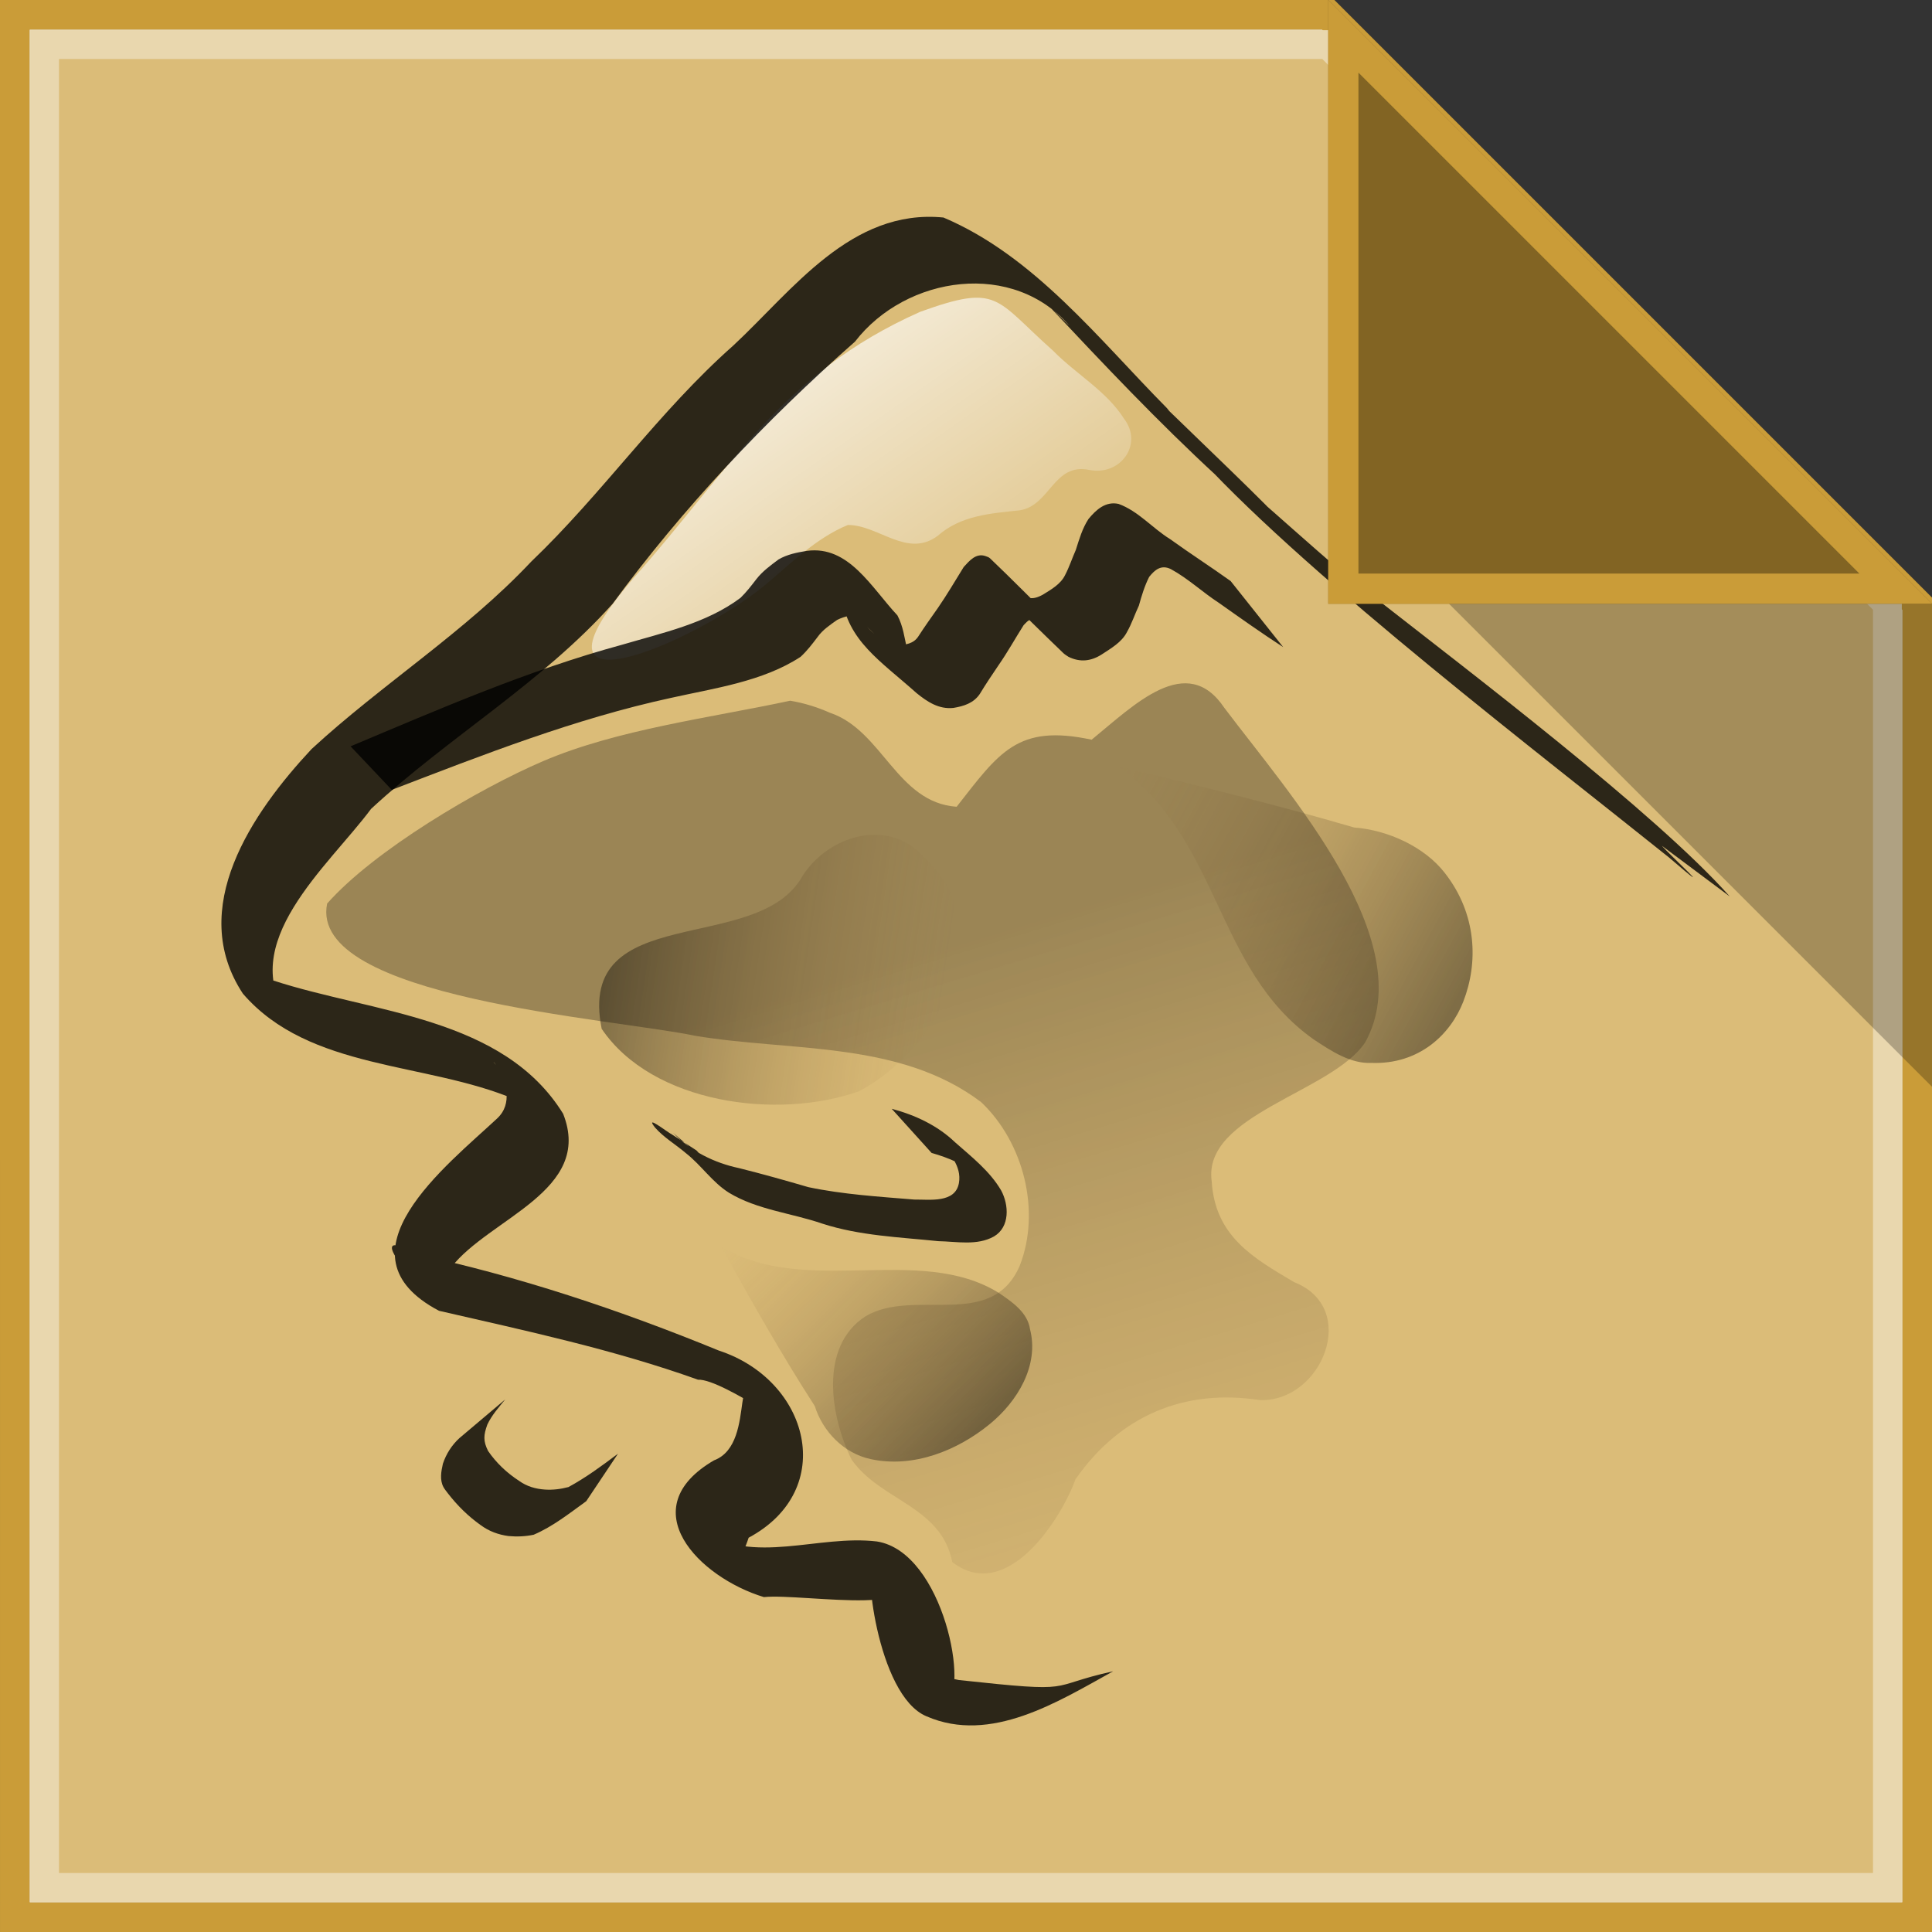<?xml version="1.0" encoding="UTF-8" standalone="no"?>
<!-- Created with Inkscape (http://www.inkscape.org/) -->

<svg
   xmlns:dc="http://purl.org/dc/elements/1.1/"
   xmlns:cc="http://creativecommons.org/ns#"
   xmlns:rdf="http://www.w3.org/1999/02/22-rdf-syntax-ns#"
   xmlns:svg="http://www.w3.org/2000/svg"
   xmlns="http://www.w3.org/2000/svg"
   xmlns:xlink="http://www.w3.org/1999/xlink"
   xmlns:sodipodi="http://sodipodi.sourceforge.net/DTD/sodipodi-0.dtd"
   xmlns:inkscape="http://www.inkscape.org/namespaces/inkscape"
   width="64"
   height="64"
   id="svg2"
   version="1.1"
   inkscape:version="0.48.4 r9939"
   sodipodi:docname="inkscape.svg">
  <rect width="100%" height="100%" fill="#333333" stroke="none"/>
  <defs
     id="defs4">
    <inkscape:perspective
       sodipodi:type="inkscape:persp3d"
       inkscape:vp_x="-7.7001276 : 37.974237 : 1"
       inkscape:vp_y="0 : 1000 : 0"
       inkscape:vp_z="30.411512 : 39.036324 : 1"
       inkscape:persp3d-origin="32 : 21.333333 : 1"
       id="perspective3852" />
    <linearGradient
       gradientTransform="matrix(0.058,0,0,0.053,-1.575,-1.417)"
       xlink:href="#linearGradient4038"
       id="linearGradient4950"
       y1="212"
       y2="100"
       gradientUnits="userSpaceOnUse"
       x2="0" />
    <linearGradient
       id="linearGradient4038">
      <stop
         offset="0"
         style="stop-color:#ff8900"
         id="stop12" />
      <stop
         offset="1"
         style="stop-color:#ffa53d"
         id="stop14" />
    </linearGradient>
    <linearGradient
       x1="66.3"
       y1="62.345"
       x2="83.324"
       y2="117.095"
       id="linearGradient3698"
       xlink:href="#linearGradient3599"
       gradientUnits="userSpaceOnUse"
       gradientTransform="matrix(0.767,0,0,0.767,-0.815,-3.739)" />
    <linearGradient
       id="linearGradient3599">
      <stop
         id="stop3601"
         style="stop-color:#000000;stop-opacity:0.42"
         offset="0" />
      <stop
         id="stop3603"
         style="stop-color:#98713b;stop-opacity:0"
         offset="1" />
    </linearGradient>
    <linearGradient
       x1="41.531"
       y1="65.389"
       x2="62.394"
       y2="68.389"
       id="linearGradient3701"
       xlink:href="#linearGradient3599"
       gradientUnits="userSpaceOnUse"
       gradientTransform="matrix(0.767,0,0,0.767,-0.815,-3.739)" />
    <linearGradient
       id="linearGradient3157">
      <stop
         id="stop3159"
         style="stop-color:#000000;stop-opacity:0.42"
         offset="0" />
      <stop
         id="stop3161"
         style="stop-color:#98713b;stop-opacity:0"
         offset="1" />
    </linearGradient>
    <linearGradient
       x1="59.71"
       y1="23.205"
       x2="74.153"
       y2="43.248"
       id="linearGradient3703"
       xlink:href="#linearGradient3581"
       gradientUnits="userSpaceOnUse"
       gradientTransform="matrix(0.767,0,0,0.767,-0.815,-3.739)" />
    <linearGradient
       id="linearGradient3581">
      <stop
         id="stop3583"
         style="stop-color:#ffffff;stop-opacity:1"
         offset="0" />
      <stop
         id="stop3585"
         style="stop-color:#ffffff;stop-opacity:0"
         offset="1" />
    </linearGradient>
    <linearGradient
       x1="62.75"
       y1="96.263"
       x2="49"
       y2="82.75"
       id="linearGradient3705"
       xlink:href="#linearGradient3599"
       gradientUnits="userSpaceOnUse"
       gradientTransform="matrix(0.767,0,0,0.767,-0.815,-3.739)" />
    <linearGradient
       id="linearGradient3168">
      <stop
         id="stop3170"
         style="stop-color:#000000;stop-opacity:0.42"
         offset="0" />
      <stop
         id="stop3172"
         style="stop-color:#98713b;stop-opacity:0"
         offset="1" />
    </linearGradient>
    <linearGradient
       x1="62.75"
       y1="96.263"
       x2="49"
       y2="82.75"
       id="linearGradient3707"
       xlink:href="#linearGradient3599"
       gradientUnits="userSpaceOnUse"
       gradientTransform="matrix(0.386,0.799,0.884,-0.165,-36.613,11.166)" />
    <linearGradient
       id="linearGradient3175">
      <stop
         id="stop3177"
         style="stop-color:#000000;stop-opacity:0.42"
         offset="0" />
      <stop
         id="stop3179"
         style="stop-color:#98713b;stop-opacity:0"
         offset="1" />
    </linearGradient>
    <linearGradient
       x1="57.901"
       y1="106.709"
       x2="114.439"
       y2="49.359"
       id="linearGradient3873"
       xlink:href="#linearGradient3674"
       gradientUnits="userSpaceOnUse"
       gradientTransform="matrix(0.932,-0.362,0.362,0.932,-40.795,-6.695)" />
    <linearGradient
       id="linearGradient3674">
      <stop
         id="stop3676"
         style="stop-color:#000000;stop-opacity:1"
         offset="0" />
      <stop
         id="stop3678"
         style="stop-color:#000000;stop-opacity:0"
         offset="1" />
    </linearGradient>
    <filter
       color-interpolation-filters="sRGB"
       id="filter3751">
      <feGaussianBlur
         id="feGaussianBlur3753"
         stdDeviation="0.794" />
    </filter>
    <linearGradient
       x1="144.826"
       y1="95.799"
       x2="144.826"
       y2="108.343"
       id="linearGradient3969"
       xlink:href="#linearGradient3581-7"
       gradientUnits="userSpaceOnUse"
       gradientTransform="matrix(1,0,0,1.116,0.062,-9.999)" />
    <linearGradient
       id="linearGradient3581-7">
      <stop
         id="stop3583-1"
         style="stop-color:#ffffff;stop-opacity:1"
         offset="0" />
      <stop
         id="stop3585-0"
         style="stop-color:#ffffff;stop-opacity:0"
         offset="1" />
    </linearGradient>
    <linearGradient
       x1="144.826"
       y1="95.799"
       x2="144.826"
       y2="108.343"
       id="linearGradient3971"
       xlink:href="#linearGradient3581-7"
       gradientUnits="userSpaceOnUse"
       gradientTransform="matrix(-1,0,0,1.116,289.714,-9.999)" />
    <linearGradient
       id="linearGradient3217">
      <stop
         id="stop3219"
         style="stop-color:#ffffff;stop-opacity:1"
         offset="0" />
      <stop
         id="stop3221"
         style="stop-color:#ffffff;stop-opacity:0"
         offset="1" />
    </linearGradient>
    <linearGradient
       x1="144.873"
       y1="97.697"
       x2="144.873"
       y2="99.775"
       id="linearGradient3973"
       xlink:href="#BlackTransparent"
       gradientUnits="userSpaceOnUse" />
    <linearGradient
       id="BlackTransparent"
       gradientUnits="userSpaceOnUse">
      <stop
         id="stop12-4"
         style="stop-color:#000000;stop-opacity:1"
         offset="0" />
      <stop
         id="stop14-9"
         style="stop-color:#000000;stop-opacity:0"
         offset="1" />
    </linearGradient>
    <linearGradient
       x1="131.291"
       y1="77.089"
       x2="153.85"
       y2="77.089"
       id="linearGradient3975"
       xlink:href="#linearGradient3501"
       gradientUnits="userSpaceOnUse" />
    <linearGradient
       id="linearGradient3501">
      <stop
         id="stop3503"
         style="stop-color:#9a3030;stop-opacity:1"
         offset="0" />
      <stop
         id="stop3505"
         style="stop-color:#5b1c1c;stop-opacity:1"
         offset="1" />
    </linearGradient>
    <linearGradient
       x1="131.291"
       y1="77.089"
       x2="153.85"
       y2="77.089"
       id="linearGradient3977"
       xlink:href="#linearGradient3509"
       gradientUnits="userSpaceOnUse" />
    <linearGradient
       id="linearGradient3509">
      <stop
         id="stop3511"
         style="stop-color:#ad1616;stop-opacity:1"
         offset="0" />
      <stop
         id="stop3513"
         style="stop-color:#4d0a0a;stop-opacity:1"
         offset="1" />
    </linearGradient>
    <filter
       x="-0.664"
       y="-0.038"
       width="2.327"
       height="1.076"
       color-interpolation-filters="sRGB"
       id="filter3526">
      <feGaussianBlur
         id="feGaussianBlur3528"
         stdDeviation="0.988" />
    </filter>
    <linearGradient
       x1="140"
       y1="88"
       x2="150"
       y2="88"
       id="linearGradient3979"
       xlink:href="#linearGradient3411"
       gradientUnits="userSpaceOnUse" />
    <linearGradient
       id="linearGradient3411">
      <stop
         id="stop3413"
         style="stop-color:#797979;stop-opacity:1"
         offset="0" />
      <stop
         id="stop3423"
         style="stop-color:#a1a1a1;stop-opacity:1"
         offset="0.219" />
      <stop
         id="stop3419"
         style="stop-color:#cdcdcd;stop-opacity:1"
         offset="0.35" />
      <stop
         id="stop3421"
         style="stop-color:#9b9b9b;stop-opacity:1"
         offset="0.472" />
      <stop
         id="stop3415"
         style="stop-color:#373737;stop-opacity:1"
         offset="1" />
    </linearGradient>
    <linearGradient
       x1="197.99"
       y1="62.225"
       x2="212.132"
       y2="62.225"
       id="linearGradient3981"
       xlink:href="#linearGradient3737"
       gradientUnits="userSpaceOnUse"
       gradientTransform="scale(0.707,1.414)" />
    <linearGradient
       id="linearGradient3737">
      <stop
         id="stop3739"
         style="stop-color:#ffffff;stop-opacity:1"
         offset="0" />
      <stop
         id="stop3741"
         style="stop-color:#ffffff;stop-opacity:0"
         offset="1" />
    </linearGradient>
    <linearGradient
       inkscape:collect="always"
       xlink:href="#BlackTransparent"
       id="linearGradient3192"
       gradientUnits="userSpaceOnUse"
       gradientTransform="matrix(1.247,0,0,1,-35.862,0)"
       x1="141"
       y1="81.75"
       x2="149"
       y2="81.75" />
    <linearGradient
       id="linearGradient3249"
       gradientUnits="userSpaceOnUse">
      <stop
         id="stop3251"
         style="stop-color:#000000;stop-opacity:1"
         offset="0" />
      <stop
         id="stop3253"
         style="stop-color:#000000;stop-opacity:0"
         offset="1" />
    </linearGradient>
    <linearGradient
       inkscape:collect="always"
       xlink:href="#linearGradient3581-7"
       id="linearGradient3194"
       gradientUnits="userSpaceOnUse"
       gradientTransform="matrix(1.247,0,0,-1,-35.862,164.984)"
       x1="141"
       y1="81.75"
       x2="149"
       y2="81.75" />
    <linearGradient
       id="linearGradient3256">
      <stop
         id="stop3258"
         style="stop-color:#ffffff;stop-opacity:1"
         offset="0" />
      <stop
         id="stop3260"
         style="stop-color:#ffffff;stop-opacity:0"
         offset="1" />
    </linearGradient>
    <linearGradient
       inkscape:collect="always"
       xlink:href="#BlackTransparent"
       id="linearGradient3262"
       gradientUnits="userSpaceOnUse"
       gradientTransform="matrix(1.247,0,0,1,-35.862,0)"
       x1="141"
       y1="81.75"
       x2="149"
       y2="81.75" />
    <linearGradient
       id="linearGradient3264"
       gradientUnits="userSpaceOnUse">
      <stop
         id="stop3266"
         style="stop-color:#000000;stop-opacity:1"
         offset="0" />
      <stop
         id="stop3268"
         style="stop-color:#000000;stop-opacity:0"
         offset="1" />
    </linearGradient>
    <linearGradient
       inkscape:collect="always"
       xlink:href="#linearGradient3581-7"
       id="linearGradient3270"
       gradientUnits="userSpaceOnUse"
       gradientTransform="matrix(1.247,0,0,-1,-35.862,164.984)"
       x1="141"
       y1="81.75"
       x2="149"
       y2="81.75" />
    <linearGradient
       id="linearGradient3272">
      <stop
         id="stop3274"
         style="stop-color:#ffffff;stop-opacity:1"
         offset="0" />
      <stop
         id="stop3276"
         style="stop-color:#ffffff;stop-opacity:0"
         offset="1" />
    </linearGradient>
    <linearGradient
       inkscape:collect="always"
       xlink:href="#BlackTransparent"
       id="linearGradient3278"
       gradientUnits="userSpaceOnUse"
       gradientTransform="matrix(1.247,0,0,1,-35.862,0)"
       x1="141"
       y1="81.75"
       x2="149"
       y2="81.75" />
    <linearGradient
       id="linearGradient3280"
       gradientUnits="userSpaceOnUse">
      <stop
         id="stop3282"
         style="stop-color:#000000;stop-opacity:1"
         offset="0" />
      <stop
         id="stop3284"
         style="stop-color:#000000;stop-opacity:0"
         offset="1" />
    </linearGradient>
    <linearGradient
       inkscape:collect="always"
       xlink:href="#linearGradient3581-7"
       id="linearGradient3286"
       gradientUnits="userSpaceOnUse"
       gradientTransform="matrix(1.247,0,0,-1,-35.862,164.984)"
       x1="141"
       y1="81.75"
       x2="149"
       y2="81.75" />
    <linearGradient
       id="linearGradient3288">
      <stop
         id="stop3290"
         style="stop-color:#ffffff;stop-opacity:1"
         offset="0" />
      <stop
         id="stop3292"
         style="stop-color:#ffffff;stop-opacity:0"
         offset="1" />
    </linearGradient>
    <linearGradient
       x1="35.29"
       y1="132.692"
       x2="122.401"
       y2="71.475"
       id="linearGradient3743"
       xlink:href="#linearGradient3674"
       gradientUnits="userSpaceOnUse"
       gradientTransform="matrix(0.71,0,0,0.71,-0.821,0.136)" />
    <linearGradient
       id="linearGradient3295">
      <stop
         id="stop3297"
         style="stop-color:#000000;stop-opacity:1"
         offset="0" />
      <stop
         id="stop3299"
         style="stop-color:#000000;stop-opacity:0"
         offset="1" />
    </linearGradient>
    <filter
       color-interpolation-filters="sRGB"
       id="filter3905">
      <feGaussianBlur
         id="feGaussianBlur3907"
         stdDeviation="0.595" />
    </filter>
  </defs>
  <sodipodi:namedview
     id="base"
     pagecolor="#ffffff"
     bordercolor="#666666"
     borderopacity="1.0"
     inkscape:pageopacity="0.0"
     inkscape:pageshadow="2"
     inkscape:zoom="4.68"
     inkscape:cx="71.829076"
     inkscape:cy="31.09391"
     inkscape:document-units="px"
     inkscape:current-layer="layer1"
     showgrid="false"
     inkscape:window-width="1366"
     inkscape:window-height="744"
     inkscape:window-x="0"
     inkscape:window-y="24"
     inkscape:window-maximized="1">
    <inkscape:grid
       type="xygrid"
       id="grid3811"
       empspacing="1"
       visible="true"
       enabled="true"
       snapvisiblegridlinesonly="true" />
  </sodipodi:namedview>
  <g
     inkscape:label="Calque 1"
     inkscape:groupmode="layer"
     id="layer1"
     transform="translate(0,-988.362)">
    <path
       style="fill:#f0f0f0;fill-opacity:1;stroke:#ca9c38;stroke-width:0.985;stroke-opacity:1"
       d="m 0.492,988.854 43.508,0 19.508,19.508 0,43.508 -63.015,0 z"
       id="rect3813"
       inkscape:connector-curvature="0"
       sodipodi:nodetypes="cccccc" />
    <path
       style="fill:#dbbc78;fill-opacity:1;stroke:#e9d7ae;stroke-width:0.954;stroke-miterlimit:4;stroke-opacity:1"
       d="m 1.477,989.839 42.523,0 18.523,18.523 0,42.523 -61.046,0 z"
       id="rect3813-9"
       inkscape:connector-curvature="0"
       sodipodi:nodetypes="cccccc" />
    <g
       transform="matrix(0.781,0,0,0.781,-5.158,984.612)"
       id="layer4"
       style="display:inline">
      <g
         transform="matrix(0.902,0,0,0.881,4.02,5.043)"
         id="g3687">
        <path
           d="m 40.028,33.46 c -3.729,0.82 -8.146,1.383 -11.634,2.915 -3.007,1.321 -7.93,4.283 -10.146,6.853 -0.902,4.542 13.37,5.522 17.304,6.365 4.516,0.773 9.618,0.227 13.45,3.194 2.006,1.947 2.814,5.252 1.817,7.871 -1.327,3.163 -4.969,1.045 -7.256,2.442 -2.209,1.465 -1.641,4.862 -0.649,6.906 1.381,1.995 4.202,2.217 4.732,4.926 2.583,2.038 5.145,-2.133 5.793,-3.988 2.115,-3.1 5.153,-4.363 8.663,-3.812 2.918,0.114 4.726,-4.427 1.621,-5.676 -1.95,-1.179 -3.722,-2.221 -3.88,-4.862 -0.435,-3.217 5.646,-4.267 7.222,-6.689 2.618,-4.869 -3.559,-11.931 -6.626,-16.099 -1.77,-2.706 -4.229,-0.149 -6.241,1.533 -3.492,-0.768 -4.347,0.614 -6.348,3.228 -2.817,-0.201 -3.486,-3.681 -5.961,-4.526 -0.593,-0.271 -1.22,-0.468 -1.862,-0.579 z"
           inkscape:connector-curvature="0"
           id="path3589"
           style="opacity:0.7;fill:url(#linearGradient3698);fill-opacity:1;fill-rule:evenodd;stroke:none;display:inline" />
        <path
           d="m 40.603,41.897 c -2.082,3.875 -10.666,1.144 -9.445,7.36 2.373,3.6 8.284,4.409 12.117,3 3.781,-2.065 6.736,-7.808 3.007,-11.306 -1.688,-1.876 -4.476,-0.985 -5.678,0.946 z"
           inkscape:connector-curvature="0"
           id="path3611"
           style="fill:url(#linearGradient3701);fill-opacity:1;fill-rule:evenodd;stroke:none;display:inline" />
        <path
           d="m 46.138,14.737 c -6.585,2.995 -8.953,7.616 -13.472,12.811 -5.847,6.968 2.864,3.117 6.125,0.387 1.248,-1.058 2.412,-2.284 3.943,-2.935 1.443,-0.002 2.786,1.611 4.221,0.526 1.089,-0.985 2.474,-1.079 3.848,-1.229 1.458,-0.222 1.592,-2.312 3.297,-1.944 1.459,0.288 2.538,-1.24 1.621,-2.469 -0.835,-1.346 -2.264,-2.15 -3.342,-3.278 -2.752,-2.505 -2.536,-3.233 -6.241,-1.869 z"
           inkscape:connector-curvature="0"
           id="path3555"
           style="opacity:0.7;fill:url(#linearGradient3703);fill-opacity:1;fill-rule:evenodd;stroke:none;display:inline" />
        <path
           d="m 81.015,40.447 c 0.286,0.363 2.91,2.831 0.337,0.566 -5.961,-4.895 -16.775,-13.368 -21.968,-19.11 1.472,1.486 3.182,3.148 0.698,0.742 -2.751,-2.595 -5.315,-5.377 -7.87,-8.162 1.274,1.187 3.51,3.698 1.017,1.019 -2.667,-3.298 -7.762,-2.514 -10.159,0.672 -4.22,3.807 -8.087,8.005 -11.395,12.618 -3.327,3.81 -7.718,6.426 -11.359,9.875 -2.022,2.782 -6.425,6.501 -3.839,10.117 -1.216,-1.048 -4.213,-4.042 -0.755,-1.85 4.681,1.565 10.799,1.739 13.623,6.412 1.438,3.717 -3.479,5.029 -5.269,7.403 -0.39,3.03 -4.666,-2.559 -1.795,-0.673 4.927,1.073 9.751,2.728 14.39,4.674 4.246,1.423 5.61,6.694 1.398,9.008 -0.689,2.137 -1.326,1.239 -2.3,-0.343 2.61,1.674 5.53,0.186 8.332,0.524 3.151,0.511 4.397,7.337 3.195,7.861 -1.979,-1.59 -1.425,-1.651 0.661,-1.189 5.724,0.634 3.992,0.316 7.252,-0.422 -2.584,1.463 -5.755,3.512 -8.773,2.169 -2.363,-0.997 -3.024,-7.737 -2.447,-7.44 3.908,2.871 -3.375,1.497 -5.202,1.7 -3.061,-0.952 -6.23,-4.264 -2.349,-6.583 2.173,-0.829 0.478,-5.759 2.722,-2.412 2.09,1.814 -2.264,-1.529 -3.472,-1.472 -3.958,-1.452 -8.085,-2.353 -12.18,-3.318 -5.044,-2.723 0.398,-7.022 2.736,-9.261 1.512,-1.443 -1.478,-4.158 0.589,-1.793 1.295,1.312 2.862,2.534 0.233,0.872 -4.17,-1.808 -9.656,-1.382 -12.779,-5.086 -2.648,-4.109 0.43,-8.71 3.232,-11.779 3.324,-3.138 7.213,-5.63 10.325,-9.02 3.36,-3.287 6.001,-7.233 9.502,-10.403 2.786,-2.655 5.536,-6.604 9.885,-6.164 4.279,1.859 7.309,5.87 10.505,9.173 1.37,1.679 -3.679,-3.729 -0.698,-0.665 1.703,1.715 6.008,5.902 5.984,6.045 -3.222,-3.199 3.426,3.154 4.622,3.848 4.132,3.316 13.074,10.258 16.56,14.286 -1.063,-0.813 -2.125,-1.625 -3.188,-2.438 z"
           inkscape:connector-curvature="0"
           id="path3455"
           style="opacity:0.8;fill:#000000;fill-opacity:1;fill-rule:nonzero;stroke:none;display:inline" />
        <path
           d="m 63.203,30.879 c -1.021,-0.677 -2.014,-1.399 -3.006,-2.118 -0.777,-0.514 -1.458,-1.182 -2.275,-1.636 -0.448,-0.223 -0.745,0.024 -1.019,0.375 -0.215,0.435 -0.357,0.913 -0.483,1.382 -0.196,0.424 -0.334,0.869 -0.563,1.277 -0.244,0.489 -0.747,0.779 -1.187,1.076 -0.507,0.33 -1.017,0.383 -1.556,0.116 -0.08,-0.058 -0.169,-0.106 -0.24,-0.175 -1.005,-0.989 -1.999,-1.989 -2.984,-2.998 -0.178,-0.182 -0.199,-0.306 -0.339,-0.514 -0.087,-0.13 -0.258,-0.322 -0.36,-0.441 0.858,0.869 1.717,1.738 2.575,2.607 -0.101,-0.077 -0.26,-0.293 -0.416,-0.275 -0.142,0.017 -0.271,0.19 -0.351,0.27 -0.397,0.64 -0.754,1.303 -1.178,1.926 -0.301,0.456 -0.601,0.909 -0.878,1.379 -0.289,0.444 -0.749,0.594 -1.245,0.678 -0.685,0.075 -1.23,-0.295 -1.732,-0.713 -1.715,-1.567 -3.236,-2.513 -3.522,-4.647 -0.136,-0.541 -0.152,-1.092 -0.58,-1.489 0.87,0.885 1.748,1.762 2.611,2.655 0.051,0.053 -0.111,-0.096 -0.174,-0.134 -0.262,-0.159 -0.575,-0.199 -0.875,-0.208 -0.412,0.044 -0.824,0.109 -1.195,0.299 -0.333,0.24 -0.682,0.479 -0.918,0.82 -0.249,0.337 -0.496,0.669 -0.801,0.957 -1.777,1.193 -4.057,1.51 -6.099,1.978 -4.522,1.005 -8.828,2.737 -13.125,4.427 l -1.937,-2.096 c 4.185,-1.8 8.36,-3.664 12.76,-4.889 1.903,-0.574 3.965,-1.023 5.573,-2.257 0.281,-0.279 0.516,-0.593 0.753,-0.909 0.287,-0.376 0.665,-0.656 1.038,-0.942 0.411,-0.245 0.865,-0.335 1.333,-0.413 1.97,-0.271 3.026,1.759 4.257,3.106 0.264,0.507 0.335,1.075 0.451,1.63 0.377,1.791 2.445,3.168 -1.887,-1.084 0.386,0.414 0.849,0.827 1.431,0.905 0.386,-0.039 0.762,-0.08 0.987,-0.436 0.294,-0.465 0.606,-0.915 0.918,-1.367 0.433,-0.642 0.816,-1.314 1.217,-1.976 0.264,-0.295 0.577,-0.686 1.022,-0.527 0.076,0.027 0.158,0.052 0.216,0.108 1.007,0.981 1.979,1.996 2.969,2.994 0.174,0.232 0.329,0.48 0.512,0.706 0.064,0.079 0.272,0.302 0.2,0.231 -0.804,-0.784 -3.603,-3.56 -2.396,-2.369 0.419,0.379 0.679,0.48 1.2,0.187 0.395,-0.252 0.835,-0.502 1.043,-0.94 0.2,-0.391 0.332,-0.812 0.506,-1.214 0.159,-0.51 0.307,-1.038 0.596,-1.49 0.357,-0.441 0.8,-0.862 1.413,-0.725 0.93,0.345 1.595,1.173 2.422,1.694 0.937,0.692 1.91,1.332 2.849,2.02 l 2.47,3.179 z"
           inkscape:connector-curvature="0"
           id="path3459"
           style="opacity:0.8;fill:#000000;fill-opacity:1;fill-rule:nonzero;stroke:none;display:inline" />
        <path
           d="m 24.471,68.96 c -0.366,0.346 -0.622,0.759 -0.779,1.235 -0.08,0.362 -0.157,0.78 0.027,1.128 0.057,0.108 0.139,0.201 0.209,0.301 0.439,0.58 0.949,1.099 1.538,1.526 0.389,0.295 0.827,0.461 1.307,0.528 0.398,0.037 0.796,0.021 1.186,-0.063 C 28.863,73.22 29.642,72.583 30.432,72 l 1.493,-2.286 c -0.747,0.574 -1.503,1.147 -2.327,1.605 -0.365,0.099 -0.729,0.146 -1.109,0.121 -0.444,-0.031 -0.85,-0.151 -1.214,-0.419 -0.575,-0.381 -1.073,-0.864 -1.458,-1.438 -0.238,-0.484 -0.213,-0.766 -0.037,-1.268 0.209,-0.458 0.533,-0.823 0.842,-1.215 l -2.15,1.86 z"
           inkscape:connector-curvature="0"
           id="path3478"
           style="opacity:0.8;fill:#000000;fill-opacity:1;fill-rule:nonzero;stroke:none;display:inline" />
        <path
           d="m 35.615,55.112 c 0.208,0.25 0.759,0.777 0.768,0.841 -0.617,-0.567 -1.226,-1.144 -1.867,-1.685 0.826,0.877 1.933,1.445 3.104,1.697 1.092,0.28 2.177,0.592 3.256,0.915 1.637,0.353 3.316,0.457 4.981,0.598 0.729,-0.008 1.924,0.182 2.099,-0.789 0.147,-0.839 -0.482,-1.493 -0.969,-2.085 0.652,0.583 1.273,1.201 1.928,1.781 -0.631,-0.574 -1.433,-0.916 -2.243,-1.152 -0.625,-0.708 -1.25,-1.417 -1.875,-2.125 1.099,0.299 2.157,0.804 2.976,1.61 0.783,0.706 1.64,1.392 2.169,2.32 0.368,0.696 0.422,1.759 -0.337,2.216 -0.796,0.456 -1.751,0.243 -2.619,0.227 -1.831,-0.194 -3.701,-0.261 -5.461,-0.847 -1.454,-0.51 -3.047,-0.66 -4.379,-1.483 -0.791,-0.509 -1.305,-1.33 -2.036,-1.914 -0.477,-0.416 -1.022,-0.739 -1.439,-1.221 -0.519,-0.669 0.546,0.201 0.811,0.341 0.378,0.252 0.755,0.503 1.133,0.755 z"
           inkscape:connector-curvature="0"
           id="path3482"
           style="opacity:0.8;fill:#000000;fill-opacity:1;fill-rule:nonzero;stroke:none;display:inline" />
        <path
           d="m 36.768,59.729 c 1.976,1.263 4.416,1.199 6.671,1.154 2.169,-0.038 4.526,-0.119 6.423,1.108 0.617,0.434 1.321,0.923 1.438,1.727 0.439,1.742 -0.59,3.478 -1.889,4.566 -1.521,1.278 -3.602,2.135 -5.602,1.69 -1.271,-0.279 -2.257,-1.333 -2.631,-2.555 -1.576,-2.501 -3.003,-5.092 -4.411,-7.691 z"
           inkscape:connector-curvature="0"
           id="path3669"
           style="fill:url(#linearGradient3705);fill-opacity:1;fill-rule:evenodd;stroke:none;display:inline" />
        <path
           d="m 55.453,36.627 c 2.449,1.785 3.604,4.34 4.685,6.697 1.047,2.266 2.138,4.738 4.508,6.449 0.81,0.549 1.728,1.177 2.714,1.126 2.229,0.082 3.712,-1.363 4.314,-2.95 0.708,-1.859 0.65,-4.209 -0.869,-6.196 -0.96,-1.263 -2.671,-2.062 -4.268,-2.189 -3.676,-1.103 -7.381,-2.03 -11.084,-2.936 z"
           inkscape:connector-curvature="0"
           id="path3692"
           style="fill:url(#linearGradient3707);fill-opacity:1;fill-rule:evenodd;stroke:none;display:inline" />
      </g>
    </g>
    <g
       id="g3991">
      <path
         inkscape:connector-curvature="0"
         id="path3106"
         d="m 44,988.362 0,20 20,0 z"
         style="fill:#826423;fill-opacity:1;stroke:none" />
      <path
         id="path3106-4"
         transform="translate(0,988.362)"
         d="M 44 0 L 44 20 L 64 20 L 44 0 z M 45 2.406 L 61.594 19 L 45 19 L 45 2.406 z "
         style="font-size:medium;font-style:normal;font-variant:normal;font-weight:normal;font-stretch:normal;text-indent:0;text-align:start;text-decoration:none;line-height:normal;letter-spacing:normal;word-spacing:normal;text-transform:none;direction:ltr;block-progression:tb;writing-mode:lr-tb;text-anchor:start;baseline-shift:baseline;color:#000000;fill:#ca9c38;fill-opacity:1;fill-rule:nonzero;stroke:none;stroke-width:2;marker:none;visibility:visible;display:inline;overflow:visible;enable-background:accumulate;font-family:Sans;-inkscape-font-specification:Sans" />
    </g>
    <path
       style="fill:#000000;stroke:none;fill-opacity:0.251"
       d="m 64,1008.362 0,16 -16,-16 z"
       id="path3001"
       inkscape:connector-curvature="0"
       sodipodi:nodetypes="cccc" />
  </g>
</svg>
